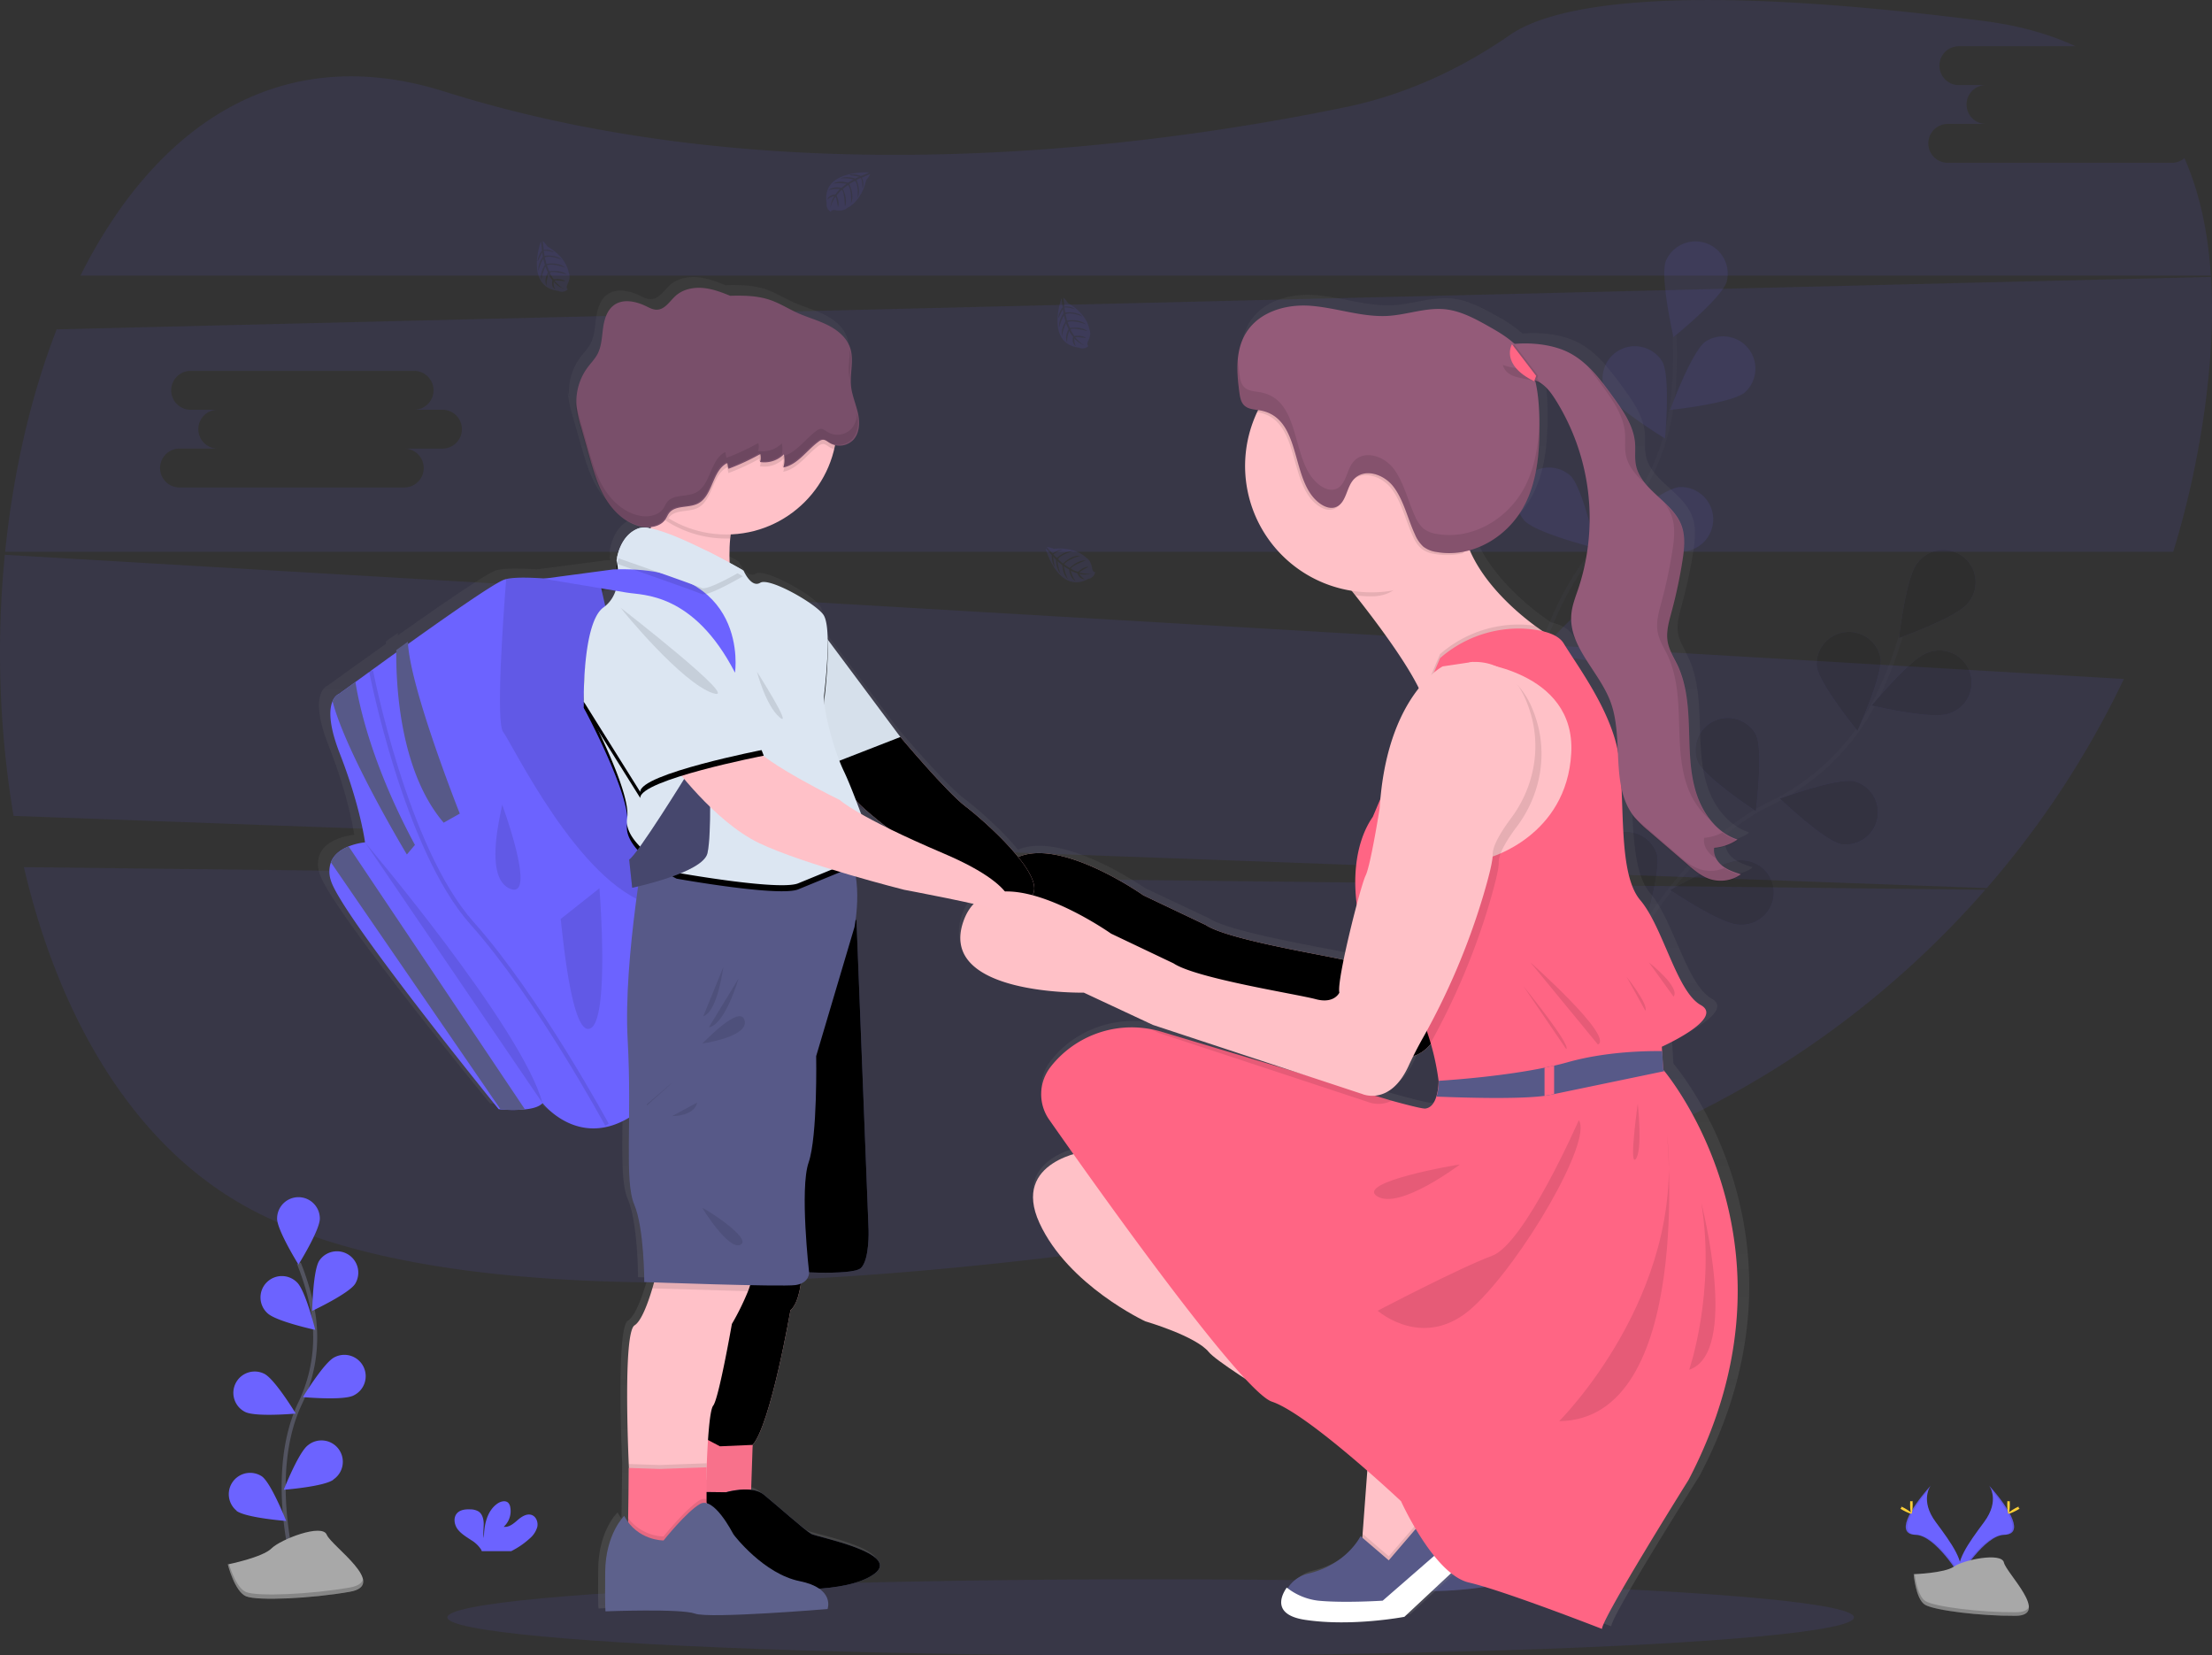 <svg xmlns="http://www.w3.org/2000/svg" xmlns:xlink="http://www.w3.org/1999/xlink" width="1097.1" height="820.85"><rect width="100%" height="100%" fill="#333333" stroke="none"/><style>.B{opacity:.1}.C{fill:#6c63ff}.D{fill:#ffc1c7}.E{fill:#575988}.F{opacity:.25}.G{fill:#ffc1c8}.H{opacity:.03}.I{stroke-miterlimit:10}.J{stroke-width:2}.K{fill:#dce6f2}.L{stroke:#535461}.M{fill:#ff6584}</style><defs><linearGradient id="A" x1="564.84" x2="564.84" y1="845.93" y2="176.85" gradientUnits="userSpaceOnUse"><stop offset="0" stop-color="gray" stop-opacity=".25"/><stop offset=".54" stop-color="gray" stop-opacity=".12"/><stop offset="1" stop-color="gray" stop-opacity=".1"/></linearGradient><path id="B" d="M785.8 743.95l-45.25 42.25s-26 5-49.25 1.5c-14.86-2.24-12-10.4-8.1-16l.07-.1a16.44 16.44 0 0 1 9.64-6.34c19.24-4.64 25.88-18.57 25.88-18.57l14 12 24.25-28.26 17.93 8.42z"/><path id="C" d="M975.76 299.35c-5.5 6.9-33.9 17-33.9 17s3.42-29.95 8.9-36.85a16 16 0 0 1 28.107 3.615 16 16 0 0 1-3.107 16.265z"/><path id="D" d="M966 354c-8.36 2.8-37.68-4.18-37.68-4.18s19.15-23.28 27.5-26.1a16 16 0 0 1 21.678 18.313A16 16 0 0 1 966.01 354z"/><path id="E" d="M913.15 418.6c-8.63-1.8-30.42-22.63-30.42-22.63s28.3-10.43 36.92-8.64c8.152 2.23 13.164 10.415 11.444 18.69s-9.58 13.784-17.944 12.58z"/><path id="F" d="M862.15 458.48c-8.8-.3-33.8-17.16-33.8-17.16s26.12-15.06 34.93-14.75a16 16 0 0 1 13.876 24.771 16 16 0 0 1-14.996 7.139z"/><path id="G" d="M901.03 330.3c1.12 8.75 20.22 32.07 20.22 32.07s12.58-27.4 11.45-36.14c-1.623-8.27-9.382-13.863-17.74-12.79s-14.45 8.448-13.93 16.86z"/><path id="H" d="M841.97 377.68c3.7 8 28.9 24.55 28.9 24.55s3.8-29.9.1-37.9c-4.025-7.4-13.1-10.413-20.75-6.888s-11.26 12.38-8.25 20.248z"/><path id="I" d="M790.9 431.62c2.3 8.52 24.33 29.08 24.33 29.08s8.8-28.83 6.52-37.35c-2.688-8.015-11.147-12.556-19.313-10.367s-13.22 10.353-11.537 18.637z"/><path id="J" d="M397.55 633.2s-.75 12.5-5.5 16.5c0 0-9.75 56.5-18.75 66.75l-1.5 5.75-37.5-4.25 7.5-50 7-46z"/><path id="K" d="M360.07 739.93s12.7-3.74 18.7 1.14 20.66 17.9 23.6 19.52 45.18 9.6 31.23 19.84-49.77 7.32-49.77 7.32l-24.08-7.16-15.45-7.8c-.45-.5 4.06-33 4.06-33z"/><path id="L" d="M731.55 311.43s-27.75 14.25-31.25 70.25c0 0-4.5 28.5-7 33.5s-14.5 52.25-13 58c0 0-2.5 5.75-11.75 3.25s-59.25-10.25-70.5-17.75l-31-14.75s-60.5-42.75-73.25-6 59.75 35.27 59.75 35.27l34.25 16 103.75 34.23s13.75 6.25 23-13.75a234.68 234.68 0 0 1 21-36c0 0 21-59 20.75-69s22.5-33.75 22.5-33.75 4.5-63-32.5-61.75z"/><path id="M" d="M438.05 360.07c1.5 1.75 8.5 5.36 8.5 5.36s23 27.37 32.25 34.37 39.5 33.75 33.38 43.88-13 7.87-13 7.87l-54.13-37.5s-19-13.62-22.87-20.12-8.63-20.1-8.63-20.1z"/><path id="N" d="M417.8 446.2l7 10.25 6 153.5s.5 14.5-3.75 18.75-39 1.5-39 1.5l1.75-159.5c.5-3 28-24.5 28-24.5z"/><path id="O" d="M433.8 425.43l-37.75 15.5c-9 4-60.5-5.25-60.5-5.25s-26.75-13.5-24.5-27-21.5-57.73-21.5-57.73-.75-39.25 9.75-46.75 6.5-23.25 6.5-23.25.05-.52.2-1.37c.65-3.34 3-11.84 10.8-14.63a10.34 10.34 0 0 1 4.83-.13c7.47 1.13 19.74 6.7 29.9 11.82 8.4 4.25 15.35 8.2 16.94 9.12l.34.2s3.75 8.75 8.25 6 27 10 31.25 15.75 1.25 32.75.5 39.5 4.25 26.75 9.75 38.23 15.25 40 15.25 40z"/><path id="P" d="M290.42 343.8c4.68-30.76 43.13-41.87 63.54-18.36 5.9 6.82 11.13 14.3 14.1 21.76l10.75 27.5s-61.75 12-61.25 21l-28-44.75s.2-2.8.87-7.15z"/><path id="Q" d="M368.46 285.76c-5.38 3.1-17.88 10-20.4 8.82-2.7-1.25-32.16-11.56-42-15 .65-3.34 3-11.84 10.8-14.63a10.34 10.34 0 0 1 4.83-.13l29.88 11.82c8.37 4.25 15.32 8.2 16.9 9.12z"/></defs><ellipse cx="570.71" cy="801.97" class="B C" rx="348.83" ry="18.88"/><path d="M768.3 727.95l-3 4.4-18.55 27.6L731 764.7l-11.75-11.5 3.5-47s-72.7-42.77-79.2-50.77-31.5-15.25-31.5-15.25-38.25-17.75-52.5-48.75 23.75-35.75 23.75-35.75L726.05 692.2z" class="D"/><use class="E" xlink:href="#B"/><path fill="#fff" d="M729.8 778.7l45.18-39.33"/><path d="M774.98 738.87l-10.65-5 1-1.52 3-4.4-42.28-35.75L583.3 555.7s-38 4.73-23.75 35.73 52.5 48.75 52.5 48.75 25 7.25 31.5 15.25 79.25 50.75 79.25 50.75l-3.07 41.3-.93-.8s-6.64 13.93-25.88 18.57a16.44 16.44 0 0 0-9.64 6.34l-.07.1c-4 5.6-6.77 13.75 8.1 16 23.25 3.5 49.25-1.5 49.25-1.5l45.25-42.25z" class="B"/><path d="M11.85 429.98c17.36 74.2 54.1 138.34 112.18 169.45 120.7 64.62 392.92 31.3 596.07-7A465.16 465.16 0 0 0 984.64 441.2zM1077.2 80.72H965.73a9.64 9.64 0 0 1 0-19.27H985a9.63 9.63 0 0 1 0-19.26h-13.76a9.64 9.64 0 0 1 0-19.27h58.18c-12.9-6-28-10.27-45.4-12.5-158.64-20.37-215.28-6.9-235.26 7-24.65 17.1-52.15 29.68-81.54 35.74-97.88 20.2-280.93 44.48-446.84-7.78-82.46-26-143.74 17.92-180.48 91.28h1056.64c-1.38-21.32-5.5-41-13.1-58.24a9.61 9.61 0 0 1-6.26 2.31zM2.4 275.1a491.17 491.17 0 0 0 4.32 129.46l978.68 35.8a459.56 459.56 0 0 0 68-103.7zm387.08 92.33H370.2a9.64 9.64 0 1 1 0 19.27H258.73a9.64 9.64 0 0 1 0-19.27H278a9.63 9.63 0 1 1 0-19.26h-13.76a9.64 9.64 0 0 1 0-19.27H375.7a9.64 9.64 0 0 1 0 19.27h13.76a9.63 9.63 0 0 1 0 19.26zM1096.6 137.3l-1068.48 26c-13 33.4-21.57 71.14-25.57 110.33h1075.33a457.06 457.06 0 0 0 15.53-70.33c3.2-23 4.48-45.27 3.2-66zm-877.13 85.14H200.2a9.64 9.64 0 1 1 0 19.27H88.73a9.64 9.64 0 0 1 0-19.27H108a9.63 9.63 0 0 1 0-19.26H94.24a9.64 9.64 0 0 1 0-19.27H205.7a9.64 9.64 0 0 1 0 19.27h13.76a9.63 9.63 0 0 1 0 19.26z" class="B C"/><g class="B"><path fill="none" d="M797.3 493.62s28.2-69.5 80.86-95.28a113.59 113.59 0 0 0 51.57-50.08 191.17 191.17 0 0 0 12.93-32.47" class="I J L"/><g class="C"><use xlink:href="#C"/><use xlink:href="#D"/><use xlink:href="#E"/><use xlink:href="#F"/><use xlink:href="#G"/><use xlink:href="#H"/><use xlink:href="#I"/></g><use class="F" xlink:href="#C"/><use class="F" xlink:href="#D"/><use class="F" xlink:href="#E"/><use class="F" xlink:href="#F"/><use class="F" xlink:href="#G"/><use class="F" xlink:href="#H"/><use class="F" xlink:href="#I"/><path fill="none" d="M752.4 382.43s3.56-74.92 44.7-116.7a113.64 113.64 0 0 0 32.05-64.34 191.29 191.29 0 0 0 1.4-34.95" class="I J L"/><path d="M856.34 139.93c-2.9 8.34-26.35 27.26-26.35 27.26s-6.7-29.4-3.82-37.72a16 16 0 0 1 19.984-8.9c7.966 2.763 12.422 11.232 10.186 19.36zm8.93 54.8c-7 5.42-36.94 8.56-36.94 8.56s10.35-28.32 17.3-33.74c6.973-4.75 16.436-3.27 21.625 3.383s4.32 16.2-1.985 21.797zm-28.44 78.47c-8.74 1.17-36.2-11.26-36.2-11.26s23.23-19.22 32-20.4c8.414-.576 15.83 5.48 16.95 13.838s-4.44 16.153-12.7 17.812zm-34.9 54.54c-8.4 2.64-37.58-5-37.58-5s19.64-22.86 28.06-25.5a16 16 0 1 1 9.52 30.47zM796.1 193.9c4 7.88 29.72 23.55 29.72 23.55s2.77-30-1.2-37.9c-4.27-7.267-13.448-9.974-20.98-6.188a16 16 0 0 0-7.55 20.528zm-40 64.3c6.14 6.33 35.4 13.58 35.4 13.58s-6.33-29.48-12.47-35.8a16 16 0 0 0-21.902.35c-6.064 5.88-6.514 15.46-1.028 21.88zm-30.3 67.83c5 7.28 32.6 19.37 32.6 19.37s-1.27-30.12-6.24-37.4c-5.215-6.58-14.63-8-21.563-3.276S721.57 318.748 725.8 326z" class="C"/></g><path d="M431 85.5s-23.83-1.43-21 15.27a4.07 4.07 0 0 0 2.12 4.29s0-1.24 2.44-.82a10.65 10.65 0 0 0 2.59.13 5.41 5.41 0 0 0 3.17-1.31s6.7-2.77 9.3-13.72c0 0 1.93-2.4 1.85-3l-4 1.72s1.37 2.9.3 5.3c0 0-.13-5.2-.9-5.1-.16 0-2.1 1-2.1 1s2.37 5.06.58 8.73c0 0 .68-6.23-1.32-8.36l-2.83 1.65s2.76 5.22.9 9.48c0 0 .48-6.53-1.48-9.08l-2.57 2s2.6 5.15 1 8.68c0 0-.2-7.6-1.57-8.18a15.66 15.66 0 0 0-2.58 2.79s1.77 3.74.67 5.7c0 0-.67-5.07-1.23-5.1 0 0-2.24 3.36-2.47 5.66a12.22 12.22 0 0 1 1.93-6 6.77 6.77 0 0 0-3.43 1.77s.35-2.37 4-2.58c0 0 1.85-2.55 2.34-2.7 0 0-3.6-.3-5.8.67 0 0 1.92-2.24 6.45-1.23l2.54-2.06s-4.75-.65-6.77.06c0 0 2.32-2 7.45-.53l2.76-1.65a24.75 24.75 0 0 0-6.47-.56s2.55-1.37 7.28.1l2-.88s-3-.58-3.84-.68-.9-.33-.9-.33a10.28 10.28 0 0 1 5.57.62s4.1-1.53 4.03-1.8zm-62.57 81.27s-8.14 22.45 8.67 24.5a4.08 4.08 0 0 0 4.72-.82s-1.18-.4-.1-2.57a10.7 10.7 0 0 0 .82-2.45 5.41 5.41 0 0 0-.35-3.41s-.75-7.2-10.5-12.8c0 0-1.75-2.53-2.36-2.63l.5 4.34s3.17-.5 5.18 1.23c0 0-5-1.35-5.14-.58 0 .16.37 2.3.37 2.3s5.52-.83 8.54 1.92c0 0-5.78-2.4-8.4-1.1l.78 3.2s5.8-1.17 9.34 1.84c0 0-6.13-2.32-9.13-1.16l1.2 3s5.67-1 8.6 1.5c0 0-7.35-2-8.3-.8a15.43 15.43 0 0 0 1.95 3.27s4.08-.64 5.66 1c0 0-5.05-.8-5.23-.26 0 0 2.58 3.1 4.72 4a12.17 12.17 0 0 1-5.18-3.54 6.74 6.74 0 0 0 .73 3.74s-2.17-1-1.34-4.54c0 0-1.92-2.5-1.93-3 0 0-1.3 3.38-1 5.75 0 0-1.6-2.48.66-6.54l-1.26-3s-2 4.37-1.86 6.5c0 0-1.24-2.78 1.6-7.3l-.8-3.1a25.18 25.18 0 0 0-2.37 6s-.6-2.84 2.18-6.94l-.3-2.15s-1.4 2.68-1.74 3.5-.58.78-.58.78a10.35 10.35 0 0 1 2.18-5.17s-.3-4.43-.57-4.44zm158.04-18.9s-8.15 22.44 8.67 24.5a4.07 4.07 0 0 0 4.71-.81s-1.17-.4-.1-2.58a10.77 10.77 0 0 0 .86-2.45 5.31 5.31 0 0 0-.36-3.4s-.75-7.2-10.5-12.82c0 0-1.74-2.53-2.35-2.63l.5 4.35s3.18-.5 5.18 1.22c0 0-5-1.35-5.13-.57 0 .15.37 2.3.37 2.3s5.52-.84 8.53 1.92c0 0-5.77-2.42-8.4-1.1l.78 3.18s5.8-1.17 9.35 1.84c0 0-6.13-2.32-9.13-1.15l1.2 3s5.67-1 8.6 1.5c0 0-7.35-2-8.3-.82a15.74 15.74 0 0 0 1.94 3.27s4.1-.64 5.67 1c0 0-5.06-.8-5.23-.27 0 0 2.58 3.1 4.72 4a12.24 12.24 0 0 1-5.19-3.55 6.72 6.72 0 0 0 .73 3.79s-2.18-1-1.35-4.55c0 0-1.9-2.5-1.92-3 0 0-1.32 3.37-1 5.75 0 0-1.6-2.5.67-6.54l-1.27-3s-2 4.37-1.85 6.5c0 0-1.24-2.8 1.6-7.3l-.8-3.1a24.93 24.93 0 0 0-2.37 6s-.6-2.83 2.17-6.94l-.3-2.14s-1.4 2.68-1.73 3.48-.58.8-.58.8a10.24 10.24 0 0 1 2.18-5.17s-.33-4.46-.6-4.46zm-258.23-28.12s-8.15 22.45 8.67 24.5a4.05 4.05 0 0 0 4.71-.81s-1.17-.4-.1-2.57a11.27 11.27 0 0 0 .86-2.45 5.41 5.41 0 0 0-.36-3.41s-.75-7.2-10.5-12.82c0 0-1.74-2.52-2.35-2.62l.5 4.34s3.17-.5 5.18 1.23c0 0-5-1.36-5.13-.58 0 .16.37 2.3.37 2.3s5.52-.83 8.53 1.92c0 0-5.78-2.42-8.4-1.1l.78 3.2s5.8-1.17 9.34 1.84c0 0-6.12-2.32-9.12-1.16l1.2 3s5.67-1 8.6 1.5c0 0-7.36-2-8.3-.82a15.76 15.76 0 0 0 1.94 3.28s4.1-.65 5.66 1c0 0-5.05-.8-5.23-.26 0 0 2.6 3.1 4.73 4a12.14 12.14 0 0 1-5.19-3.55 6.72 6.72 0 0 0 .73 3.79s-2.18-1-1.35-4.54c0 0-1.92-2.5-1.92-3 0 0-1.32 3.38-1 5.75 0 0-1.6-2.48.66-6.54l-1.26-3s-2 4.38-1.86 6.5c0 0-1.24-2.78 1.6-7.3l-.8-3.12a24.93 24.93 0 0 0-2.37 6s-.6-2.83 2.17-6.94l-.3-2.14s-1.4 2.68-1.73 3.5-.58.78-.58.78a10.28 10.28 0 0 1 2.17-5.17s-.28-4.48-.6-4.5zM518.6 272.02s6.3 23 21.2 15a4.07 4.07 0 0 0 3.38-3.38s-1.18.35-1.56-2.06a10.79 10.79 0 0 0-.71-2.49 5.43 5.43 0 0 0-2.25-2.58s-4.77-5.45-16-4.4c0 0-2.88-1.06-3.44-.8l2.92 3.26s2.3-2.23 4.93-2c0 0-4.9 1.8-4.52 2.48.07.14 1.62 1.66 1.62 1.66s4-3.86 8.08-3.35c0 0-6.1 1.36-7.5 3.93l2.48 2.16s4.06-4.3 8.7-3.9c0 0-6.34 1.64-8.12 4.32l2.72 1.8s4-4.1 7.9-3.75c0 0-7.13 2.64-7.24 4.1a15.77 15.77 0 0 0 3.48 1.56s3-2.88 5.18-2.47c0 0-4.58 2.26-4.42 2.8 0 0 3.9 1 6.15.52a12.15 12.15 0 0 1-6.28.09 6.74 6.74 0 0 0 2.77 2.68s-2.36.43-3.72-2.94c0 0-3-.93-3.3-1.35 0 0 .87 3.5 2.5 5.27 0 0-2.74-1.1-3.23-5.72l-2.75-1.7s.9 4.7 2.23 6.4c0 0-2.62-1.56-2.9-6.88l-2.45-2.08a25.25 25.25 0 0 0 1.55 6.3s-2.12-2-2.22-6.93L522.3 276s.4 3 .6 3.85 0 1 0 1a10.29 10.29 0 0 1-1.21-5.48s-2.84-3.5-3.07-3.33z" class="B C"/><path fill="url(#A)" d="M866.94 441.33a54.73 54.73 0 0 0 7.19 6.92l19.48 16.6c3.47 2.95 7 6 11.4 7.4a17.84 17.84 0 0 0 15.56-2.39l-.33-.1.33-.22c-3.3-1.06-6.66-2.16-9.37-4.3a10.53 10.53 0 0 1-4.12-7v-.4a7.32 7.32 0 0 1 .11-1.13 24.79 24.79 0 0 0 11.73-4.13l-.34-.12.34-.2c-10.38-3.33-17.57-13.07-20.83-23.38s-3.27-21.3-3.62-32.08-1.15-21.88-5.8-31.64c-1.75-3.66-4-7.14-4.85-11.1a17.26 17.26 0 0 1-.33-3.57c.07-3.85 1.2-7.72 2.22-11.48a239.26 239.26 0 0 0 5.48-25.51 59.86 59.86 0 0 0 .89-9.25 23.77 23.77 0 0 0-1.43-8.89c-4.58-11.9-20.5-17.5-22.93-30a26.26 26.26 0 0 1-.36-5.09v-2.8c0-.93 0-2-.08-2.92-.7-8.8-6.13-16.42-11.38-23.55-6.32-8.58-13-17.5-22.7-22.07-7.54-3.57-17.62-4.75-26.6-3.95a69.23 69.23 0 0 0-13.18-8.95c-6.87-3.82-14-7.58-21.6-8.42-9.65-1.06-19.2 2.64-28.87 3.26-13.16.85-26.08-4-39.24-5s-28.3 3.43-34.2 16.68a31.81 31.81 0 0 0-2.48 10.13 44.73 44.73 0 0 0-.13 2v.07a62.93 62.93 0 0 0 .23 8.11v.3c0 .54.1 1.08.16 1.62 0 .16 0 .3.05.47 0 .5.1 1 .17 1.5l.06.47.25 1.9a20.13 20.13 0 0 0 .83 3.82 7.18 7.18 0 0 0 1.06 2c1.43 1.82 3.58 2.36 5.8 2.7l1.75.25-.54 1.1a62.17 62.17 0 0 0-6 26.77c0 31.46 23.3 57.54 53.72 62.28l1.83 2.28c11.22 14.06 25.3 32.83 32 46.34-7.74 9.6-16.8 26.65-19.38 55.23l-3.83 8.94c-8.03 11.55-10.1 28.2-8.03 43.7-2.26 8.38-4.84 18.9-6.63 27.62-13.3-2.95-58.74-10.25-69.48-17.34l-31.5-14.84s-41-28.64-63.06-19.08c-8.43-10.36-21.15-21.2-26.63-25.3-9.4-7.05-32.78-34.6-32.78-34.6l-36.63-48.62c-.1-5.63-.7-10.44-2.24-12.5-4.32-5.78-27.2-18.6-31.76-15.84s-8.4-6-8.4-6l-.35-.2c-.86-.5-3.3-1.88-6.7-3.7a88.88 88.88 0 0 1 .3-12.17c.07-.68.16-1.36.26-2 24.95-.9 46.26-18.28 52.16-42.54.16-.63.27-1.28.4-1.92a9.83 9.83 0 0 0 9.23-2.68c3.2-3.44 3.34-8.73 2.32-13.3s-3-8.93-3.5-13.6c-.63-6.35 1.6-13-.45-19-1.73-5.12-6.3-8.84-11.15-11.27s-10.18-3.85-15.15-6.06c-4.74-2.1-9.15-4.92-14.07-6.58-6.38-2.15-13.24-2.23-20-2.07-4.24-1.7-8.56-3.34-13.1-3.85-5-.57-10.5.4-14.3 3.73-3 2.66-5.44 6.93-9.5 7.07-2 .07-3.8-.92-5.58-1.77-5.05-2.42-11.44-3.8-16-.58-3.66 2.56-5 7.27-5.63 11.66s-.74 9-2.86 12.93c-1.3 2.42-3.3 4.4-4.95 6.6a28.32 28.32 0 0 0-5.53 19.46v.2c-.24-1-.47-1.93-.64-2.9 0 .74 0 1.47.1 2.2a56.91 56.91 0 0 0 2.23 10.11l4.14 14.5c2.1 7.36 4.25 14.83 8.25 21.38a35.21 35.21 0 0 0 5.61 7.05A25.91 25.91 0 0 0 366 296a16.11 16.11 0 0 0 5.14.31c0 .2-.05.4-.1.62-.37-.07-.75-.15-1.1-.2a10.68 10.68 0 0 0-4.91.13c-7.9 2.8-10.3 11.36-11 14.72-.16.86-.2 1.38-.2 1.38s.13.5.28 1.35l-.07.3c-.16.85-.2 1.38-.2 1.38a18.57 18.57 0 0 0 .28 1.37l-2.06.05-34.45 4.5c-7.87-.54-15.36-.67-19.37.3a8 8 0 0 0-1 .29c-5 1.73-27.9 17.54-48.47 32.1 0-.4 0-.8-.06-1.17l-5.85 4.16v1.2c-1.46 1-2.9 2.06-4.3 3.07L222.3 373.5l-8.4 6.07s-1.9.62-3.16 3.55c-1.62 3.75-2.18 11.3 3.67 26.13 10.42 26.4 12.7 44.27 12.7 44.27a31.82 31.82 0 0 0-8.25 2c-3.6 1.44-7.38 3.88-8.95 8a13.77 13.77 0 0 0-.07 8.9c4.82 17.1 84.6 114.2 84.6 114.2l1 .1a70.1 70.1 0 0 0 12.3 0c3.73-.4 7.22-1.28 8.82-3.16 0 0 17.7 22.7 43.67 7.24-.18 20.6-.7 35.7 2.57 43.32 5.1 11.82 5.1 38.73 5.1 38.73l4.84.17c-.26 1-.55 2-.86 3-2.23 7.37-5.52 16.28-9 18.4-5.86 3.6-3.08 65.48-2.84 70.82v.32l-.34 25v2a24.22 24.22 0 0 1-1.95-3.08c0 0-9.42 9-9.6 28s.17 19.64.17 19.64 38-1.47 45.13 1.15 66.76-2.28 66.76-2.28 2.2-5.74-4.15-10.15c10.14-.73 21.2-2.67 27.68-7.37C498 808.2 455 800.17 452 798.54s-17.86-14.74-24-19.65a12.48 12.48 0 0 0-6.34-2.36l.77-22.4c9.15-10.3 19.06-67.16 19.06-67.16 3.24-2.7 4.65-9.27 5.23-13.28a6.09 6.09 0 0 0 4.17-5.59c10.47.35 23.64.27 26.17-2.24 4.32-4.28 3.8-18.87 3.8-18.87l-6.1-154.44-.4-.6a77 77 0 0 0 .06-21.32c13.7 3.9 24.36 6.57 24.36 6.57s20.62 3.8 35.1 7a23.65 23.65 0 0 0-5.24 8.8c-13 37 60.73 35.47 60.73 35.47l34.8 16.1 81.94 26.78-76.88-23.18a53.77 53.77 0 0 0-6.14-1.49c-18.78-3.4-38.3 3.44-50.25 18.53a11.12 11.12 0 0 1-.42.54 22 22 0 0 0-.52 26.11l12.23 17.17c-10.4 3.14-27.58 11.9-17.13 34.4 14.48 31.2 53.35 49 53.35 49s25.4 7.3 32 15.35c1.85 2.26 9 7.27 18.35 13.3 6 6.35 10.7 10.5 13.5 11.42 11.14 3.67 32.83 21.28 48.1 34.5l-2.3 31.56-.15 1.9-.94-.8s-6.75 14-26.3 18.7a16.75 16.75 0 0 0-9.79 6.38l-.07.1-.58.84-.44-.33c-4 5.63-5.86 13.83 9.24 16.1 23.63 3.52 50-1.5 50-1.5l23.56-21.78a23.14 23.14 0 0 0 9 4.67c17.6 4 67.07 23.14 67.07 23.14 0-5.37 43.7-74.45 43.7-74.45 59-111.68-5.16-195.14-12.25-203.83l-.63-.76-.55-9.28-.12-2.13s31.84-14.08 19.64-20.78-19-38.9-30.5-52.32c-9-10.46-8.48-34.74-9.43-55.43a33.31 33.31 0 0 0 6.47 14c.07.1.15.16.22.25l-.85-.74c.2.32.4.6.63.87zm-392.33-8.58c4.1 4.4 11.26 10.05 16 13.63-5.68-2.77-10.1-5.1-13.5-7l-2.5-6.63zM353.32 328.1a16.53 16.53 0 0 1-5.15 7.51l-2-8.63 7.15 1.12zM753 565.2a154.82 154.82 0 0 1 2.44-5 18.75 18.75 0 0 0 8.89-6.18 126.93 126.93 0 0 1 3.86 18.46v.45a28.16 28.16 0 0 1-1.13 7.43c-.92 2.92-2.6 5.67-5.65 6-1.27.13-7.52-1.38-16.87-3.93l-8.87-2.47c5-.33 11.93-3.14 17.33-14.76zm78.25-211c-1.87-3-5.77-4.92-10.54-6.05-.87-.58-2.22-1.5-3.94-2.75-8.4-6.15-25.17-20-32.86-37.7a42.35 42.35 0 0 0 6.26-2.29 45.27 45.27 0 0 0 8.84-5.35 48.3 48.3 0 0 0 2.68-2.25 46.68 46.68 0 0 0 6-6.55c.7-1 1.4-1.95 2-3a46.09 46.09 0 0 0 2.66-4.78 59.58 59.58 0 0 0 4.19-12c.4-1.66.73-3.35 1-5.05s.53-3.4.72-5.13a144.82 144.82 0 0 0 .71-18.27v-1.2a89.38 89.38 0 0 0-2-18.39c.45.17.9.34 1.33.54a13.46 13.46 0 0 1 2.06 1.25c-.16-.23-.34-.46-.5-.7 2.9 1.88 5.06 4.8 7 7.73a110.37 110.37 0 0 1 11.84 94.39c-1.46 4.3-3.2 8.56-3.6 13.07-1.4 16.1 14 28.4 19.73 43.54 2.87 7.6 3.32 16 3.7 24.32-4.32-21.07-20.1-41.8-27.24-53.36z" transform="translate(-51.45 -39.57)"/><use class="G" xlink:href="#J"/><use class="H" xlink:href="#J"/><path fill="#ff748f" d="M357.14 717.15l16.16-.7-.86 25.44-12.37 8.3-22.28-4.88 8.13-34 11.22 5.86z"/><path d="M357.14 717.15l16.16-.7-.86 25.44-12.37 8.3-22.28-4.88 8.13-34 11.22 5.86z" class="H"/><use fill="#5d618c" xlink:href="#K"/><use class="H" xlink:href="#K"/><path d="M323.3 401.95l-.75 46.48-1.7 99.15-1 .87c-29.75 25.75-50.75-1.5-50.75-1.5-1.58 1.87-5 2.76-8.68 3.14a67.84 67.84 0 0 1-12.1 0l-1-.1s-78.52-96.57-83.27-113.57a13.86 13.86 0 0 1 .07-8.84c1.55-4.06 5.26-6.48 8.8-7.9a31.08 31.08 0 0 1 8.12-2c0 0-2.25-17.75-12.5-44-5.76-14.75-5.2-22.24-3.6-26 1.24-2.9 3.1-3.53 3.1-3.53l8.25-6 16-11.6 5.75-4.12c21.2-15.22 46.77-33.14 52-35a7.64 7.64 0 0 1 1-.29c10.73-2.6 46.74 2.8 46.74 2.8z" class="C"/><path d="M323.3 401.95l-.75 46.48c-35.57-10.5-68.64-80-73-85.48-3.73-4.76.1-57.77 1.5-75.8 10.73-2.6 46.74 2.8 46.74 2.8z" class="B"/><use class="D" xlink:href="#L"/><use class="H" xlink:href="#L"/><use class="G" xlink:href="#M"/><use class="H" xlink:href="#M"/><path d="M407.68 313.32l38.87 52.12-35 13.63-14.5-43.63 10.63-22.12z" class="K"/><path d="M407.68 313.32l38.87 52.12-35 13.63-14.5-43.63 10.63-22.12z" class="H"/><use class="E" xlink:href="#N"/><use class="B" xlink:href="#N"/><path d="M371 640.24a126.86 126.86 0 0 1-8 16.24c0 0-6.5 37.1-9.27 40.5-2 2.5-2.92 21.16-3.25 30.9l-.17 5.87-38.22 18.22-.17-24.4c-.24-5.3-3-66.8 2.8-70.4 3.4-2.1 6.64-11 8.83-18.3 1.67-5.63 2.72-10.34 2.72-10.34s42.46-2.76 46 1.8c1.3 1.62.4 5.56-1.26 9.9z" class="G"/><path d="M371 640.24l-47.52-1.4c1.67-5.63 2.72-10.34 2.72-10.34s42.46-2.76 46 1.8c1.36 1.67.46 5.6-1.2 9.95z" class="B"/><path d="M320.8 412.7s-11.75 62.5-9.5 102.75-1.75 69.98 3.25 81.75 5 38.5 5 38.5 68 2.5 75 1.5 6.75-6.25 6.75-6.25-4.75-41.52-.25-54.52 3.75-52.75 3.75-52.75l19-64s5.75-28.75-6.25-40.5-96.75-6.48-96.75-6.48z" class="E"/><path d="M724.3 742.95l-3 4.4-18.55 27.6L687 779.7l-11.75-11.5 3.5-47s-72.7-42.77-79.2-50.77-31.5-15.25-31.5-15.25-38.25-17.75-52.5-48.75 23.75-35.75 23.75-35.75L682.05 707.2z" class="D"/><path d="M721.35 747.34l-18.55 27.6-15.75 4.75-11.75-11.5.57-7.6 12.93 11.1 24.25-28.25 8.3 3.9z" class="B"/><use x="-44" y="15" class="E" xlink:href="#B"/><path fill="#fff" d="M741.8 759.43l-45.25 42.27s-26 5-49.25 1.5c-14.86-2.24-13-10.4-9.1-16a31 31 0 0 0 15.59 6.49c12.75 1.25 32 0 32 0l45.18-39.33z"/><path d="M368.22 253.03c-3.68 1.84-5.37 7.52-6.05 14-1.15 11.06.7 24.38.7 24.38s-50-13.67-44.66-16.34c3.07-1.53 4.7-12.67 5.53-21.84.62-6.78.8-12.5.8-12.5s53.67 7.3 43.67 12.3z" class="G"/><path d="M766.22 313.7s-60.67 57.33-58.67 40.67c.28-2.32-.52-5.53-2.1-9.32-5.6-13.52-21.12-34.5-33.25-49.86-8.9-11.26-16-19.5-16-19.5s75.35-63.33 69.35-27.33a43.19 43.19 0 0 0 3.29 24.18c7.5 17.68 24.15 31.6 32.46 37.73 3 2.2 4.92 3.42 4.92 3.42z" class="D"/><path d="M717.22 259.36l-6.33 7.34c-11.4 11.87-12.92 29-30.67 29a62.34 62.34 0 0 1-8-.51c-8.9-11.26-16-19.5-16-19.5s75.33-63.33 69.33-27.33c-1.42 8.54-11.5 3.5-8.33 11z" class="B"/><path d="M742.88 231.03c.004 25.35-15.264 48.205-38.683 57.908s-50.377 4.342-68.302-13.583-23.286-44.883-13.583-68.302 32.558-38.687 57.908-38.683a62.42 62.42 0 0 1 62.66 62.66z" class="D"/><path d="M766.22 313.7s-60.67 57.33-58.67 40.67c.28-2.32-.52-5.53-2.1-9.32l8.77-20.68a59.33 59.33 0 0 1 38.81-14.7 56.46 56.46 0 0 1 7.77.53l.5.08 4.92 3.42z" class="B"/><path d="M837.55 733.7s-43 68.66-43 74c0 0-48.67-19-66-23s-33.67-40.33-33.67-40.33-46-43.34-64-49.34c-15.27-5.1-88.65-108.6-110.5-139.83a22 22 0 0 1 .52-25.95l.4-.53a51.09 51.09 0 0 1 49.44-18.42 51.62 51.62 0 0 1 6 1.48l113.5 34c9.2 2.53 15.35 4 16.6 3.9 3-.3 4.65-3 5.56-5.95a28.28 28.28 0 0 0 1.11-7.38v-.45a126.85 126.85 0 0 0-3.96-18.8c-3.2-11-8.77-23.9-18-30.08-7.66-5.1-13.75-16.38-16.94-29.48-4.3-17.7-3.3-38.74 6.27-52.52l33.34-78.66a59.33 59.33 0 0 1 38.81-14.7 56.46 56.46 0 0 1 7.77.53c6.63.92 12.36 2.9 14.75 6.83 7.33 12 24 34 27.33 56s-.66 58 10.67 71.34 18 45.33 30 52-19.33 20.66-19.33 20.66l.12 2.1.54 9.23a23.24 23.24 0 0 0 .62.75c6.98 8.64 70.05 91.6 12.05 202.58z" class="M"/><path d="M825.55 531.12l-56.95 11.83-2.5.42c-12.88 1.77-40.82.9-53.6.38a28.28 28.28 0 0 0 1.11-7.38v-.45c9.73-.63 32.8-2.47 52.55-6.53l4.75-1c2.24-.52 4.42-1.07 6.5-1.65 17.72-5 36.43-5.66 47-5.56l.54 9.23s.16.2.6.7z" class="E"/><path d="M770.8 528.35v14.14l-2.25.46-2.5.42v-13.94l4.75-1.08z" class="M"/><path d="M783.05 555.43s-26.75 61.25-43 67.25-56.75 27.25-56.75 27.25 23.25 20.5 47.5-2 59.25-82.5 52.25-92.5zm29.25-8.23s2.5 23.25-1 27.5 1-27.5 1-27.5zm14.5 15.23s13.5 141.5-53.5 142.25c0 .02 62.75-62.25 53.5-142.25zm17 34s19.25 74.25-6 82.75c0 .02 13.25-38.48 6-82.75zm-119.75-19c-1.25 0-52 8.75-41 15.75s41-15.75 41-15.75zm35-100.23s41.5 36.75 33.5 40.75m-37-29s24 29.5 21.25 31.25m30-35.77s11 13.75 9.25 16.75m1.75-23.98s15.75 12.23 12.25 17" class="B"/><path d="M730.3 328.2s51.25 4 49 45.25-40.5 51.75-40.5 51.75l-49.75-14.25s22.25-80 41.25-82.75z" class="D"/><path d="M576.78 511.78l113.5 34a14.54 14.54 0 0 1-11.73.65L574.8 512.2l-4.06-1.9a51.62 51.62 0 0 1 6.04 1.48zm175.57-101.96c-4.87 6.5-9.16 13.5-9 17.88.08 3.15-2 11.18-4.78 20.7a345.87 345.87 0 0 1-29 68.72c-3.2-11-8.77-23.9-18-30.08-7.66-5.1-13.75-16.38-16.94-29.48 2.43-9.48 4.74-17.45 5.7-19.35 2.5-5 7-33.5 7-33.5a149.76 149.76 0 0 1 2.83-21.49c3.63-17.33 9.8-29 15.47-36.5 6.84-9.12 13-12.26 13-12.26l14.75-2.25c17-.57 25.2 12.36 29.15 26.53 4.84 17.6.8 36.45-10.17 51.1z" class="B"/><path d="M715.55 330.43s-27.75 14.25-31.25 70.25c0 0-4.5 28.5-7 33.5s-14.5 52.25-13 58c0 0-2.5 5.75-11.75 3.25s-59.25-10.25-70.5-17.75l-31-14.75s-60.5-42.75-73.25-6 59.75 35.27 59.75 35.27l34.25 16 103.75 34.23s13.75 6.25 23-13.75c2.3-5 4.78-9.75 7.2-14.07a347.65 347.65 0 0 0 29.81-70.18c2.83-9.5 4.86-17.54 4.78-20.7-.1-4.38 4.2-11.4 9-17.88 11-14.64 15-33.48 10.1-51.1-3.95-14.17-12.2-27.1-29.15-26.52z" class="D"/><path d="M368.22 253.03c-3.68 1.84-5.37 7.52-6.05 14h-1.95a54.7 54.7 0 0 1-36.47-13.84c.62-6.78.8-12.5.8-12.5s53.67 7.33 43.67 12.33z" class="B"/><path d="M415.22 210.03c0 30.376-24.624 55-55 55s-55-24.624-55-55 24.624-55 55-55c30.348.066 54.934 24.652 55 55z" class="G"/><use class="B" xlink:href="#O"/><use y="-3" class="K" xlink:href="#O"/><path d="M340.72 384.03s-24.67 40-28.67 42.17l1.5 14s35.17-7.34 37.34-17.17 1-39.5 1-39.5z" class="E"/><path d="M340.72 384.03s-24.67 40-28.67 42.17l1.5 14s35.17-7.34 37.34-17.17 1-39.5 1-39.5z" opacity=".2"/><path d="M375.43 333.07s4.37 16.88 11.25 22.63-11.25-22.63-11.25-22.63z" class="B"/><path d="M332.55 377.57c.63 1.13 21.75 29.88 44 40.5s71.88 23.13 71.88 23.13 40.25 7.5 47.12 10.37 15.63-10-27.5-28.37-51.5-26.5-51.5-26.5-37.5-18.27-43.5-27.27-40.5 8.14-40.5 8.14z" class="G"/><path d="M348.3 517.43c.75-.5 18.75-19.75 21-11.5s-21 11.5-21 11.5zm10.5-38c-.25.75-2.75 22-10 24.5" class="B"/><path d="M366.3 485.2s-6.5 22.75-14.75 24.23m-18.25 44s11 .25 12.5-6.75m2.5 52.27c1.5.25 25 15.25 19 18.25s-19-18.25-19-18.25zm2.13 126.62v2.3l-.17 5.87-38.22 18.22-.17-24.4v-1.63l15.3.5z" class="B"/><path fill="#ff748f" d="M357.58 760.58l-31.88 12.2-14.3-8.46.48-36.44 15.3.5 23.26-.8v17.4l7.15 15.6z"/><path d="M357.55 760.6l-31.88 12.2-14.3-8.46.15-11.58a23.17 23.17 0 0 0 17.58 9.1s11.22-14 18.05-18.06a4.17 4.17 0 0 1 3.26-.44v1.63z" class="B"/><path fill="#5d618c" d="M329.12 763.84s-13 .17-19.52-12.2c0 0-9.27 8.95-9.44 27.82s.17 19.52.17 19.52 37.4-1.46 44.4 1.14 65.72-2.28 65.72-2.28 3.9-10.25-13.83-13.83-32.37-22.45-32.86-23.26-9.76-19-16.6-15-18.06 18.1-18.06 18.1z"/><path d="M363.6 149.27l-3.73-.5 2.33-.06zm51.62 60.76a55.12 55.12 0 0 1-1.47 12.67 8.8 8.8 0 0 1-2.37-1c-1.07-.7-2.14-1.64-3.4-1.53a4.05 4.05 0 0 0-2 .92c-5.92 4.33-10.32 11.45-17.52 12.83a11.56 11.56 0 0 0 .28-6.54 13.53 13.53 0 0 1-11.85 3.8 5.71 5.71 0 0 0 .17-3.93 114.77 114.77 0 0 1-15.79 7.33l-.56-2.88c-7.66 3.74-7.06 16.43-14.72 20.17-4.56 2.23-11 .63-14.15 4.65a8.52 8.52 0 0 0-.34.49c-22.618-13.836-32.146-41.84-22.66-66.597s35.287-39.225 61.36-34.404 44.993 27.557 45 54.07z" class="B"/><path fill="#794f6a" d="M363.6 147.26c-4.62-1.9-9.3-3.83-14.28-4.4s-10.33.4-14.08 3.7c-3 2.64-5.35 6.88-9.35 7-1.95.07-3.75-.9-5.5-1.76-5-2.4-11.25-3.76-15.76-.58-3.6 2.55-4.95 7.23-5.54 11.6s-.73 9-2.8 12.85c-1.3 2.4-3.25 4.36-4.87 6.55a28.3 28.3 0 0 0-5.44 19.34 56.14 56.14 0 0 0 2.18 10.05l4.08 14.4c2.07 7.32 4.18 14.74 8.12 21.25s10 12.1 17.4 13.8c4.46 1 9.86.18 12.36-3.65.64-1 1.05-2.07 1.75-3 3.1-4 9.6-2.4 14.15-4.64 7.66-3.74 7.06-16.43 14.72-20.17l.57 2.87a116.35 116.35 0 0 0 15.78-7.32 5.77 5.77 0 0 1-.16 3.93 13.57 13.57 0 0 0 11.84-3.8 11.56 11.56 0 0 1-.28 6.54c7.2-1.4 11.6-8.5 17.52-12.84a4.13 4.13 0 0 1 2-.91c1.27-.1 2.33.84 3.4 1.52a9.58 9.58 0 0 0 11.84-1.51c3.15-3.42 3.3-8.68 2.28-13.22s-3-8.87-3.43-13.5c-.63-6.3 1.57-12.9-.45-18.9-1.7-5.1-6.2-8.78-11-11.2s-10-3.83-14.9-6c-4.66-2.1-9-4.9-13.84-6.54-7-2.4-14.6-2.2-22-2"/><path d="M364.55 333.53s8-53.83-60.5-51.17l-34.5 4.6 40.83 6.8.84.12c7.33 1.34 32.67-.33 53.33 39.67z" class="C"/><path d="M320.8 548.2v-.62c28.1-24.3 0 .62 0 .62z" class="B"/><path d="M260.37 550.1a67.84 67.84 0 0 1-12.1 0l-84.15-122.5c1.55-4.06 5.26-6.48 8.8-7.9zM205.8 418.95l-4 4.75s-30.34-50.4-36.86-76c1.24-2.9 3.1-3.53 3.1-3.53l8.25-6c1.9 12.04 8.34 41.48 29.5 80.78zm22.25-15.52l-8 4.5c-21.84-25.56-23.7-68.5-23.5-85.6l5.76-4.14c.78 22.47 25.74 85.25 25.74 85.25z" class="E"/><path d="M249.05 398.95c-.25 3.25-9.5 36.25 4 41.75s-4-41.75-4-41.75zm29 56.75c.5 1.75 5 58.75 14.75 54.25s4.5-69.5 4.5-69.5zm464.83-224.67a62.42 62.42 0 0 1-17.48 43.4 36.52 36.52 0 0 1-13.9.24 13.84 13.84 0 0 1-6.5-2.61 16.91 16.91 0 0 1-4.21-6.09c-3.65-7.85-5.52-16.92-10.64-23.64s-15.5-9.67-20.45-2.78c-2.7 3.74-3.14 9.5-6.73 12.08-4.3 3.12-10-.55-13.35-5-9.9-13-6.5-38.56-25.4-42.15l-.76-.13c12.472-26.593 41.74-40.957 70.406-34.552s49.037 31.86 49.004 61.232z" class="B"/><g fill="#945b79"><path d="M625.23 203.55c-3.06-.6-6.6-.5-8.66-3.15-1.2-1.56-1.56-3.72-1.85-5.77-1.23-8.86-1.9-18.37 1.63-26.4 5.8-13.17 20.7-17.57 33.64-16.6s25.66 5.8 38.6 5c9.52-.62 18.9-4.3 28.4-3.25 7.5.84 14.5 4.57 21.26 8.38 6.32 3.56 12.78 7.4 17.26 13.57 6.58 9.05 7.82 21.55 8 33.28.22 13.77-.75 28.07-6.53 40.2-8.38 17.6-27.07 28.06-44.5 24.9a13.84 13.84 0 0 1-6.5-2.61 17 17 0 0 1-4.2-6.09c-3.66-7.86-5.53-16.92-10.65-23.65s-15.5-9.66-20.45-2.77c-2.7 3.73-3.14 9.5-6.73 12.08-4.3 3.1-10-.56-13.35-5-9.9-13-6.5-38.55-25.4-42.13z"/><path d="M777.4 174.48c9.53 4.55 16.14 13.4 22.35 21.94 5.17 7.1 10.52 14.67 11.2 23.4.27 3.58-.26 7.22.42 10.74 2.4 12.43 18 18 22.56 29.84 2.12 5.58 1.45 11.8.52 17.7a238.69 238.69 0 0 1-5.39 25.33c-1.35 5-2.88 10.2-1.85 15.28.8 3.94 3 7.4 4.76 11 4.6 9.7 5.38 20.72 5.73 31.45s.34 21.65 3.55 31.9 10.3 19.92 20.5 23.23a24.09 24.09 0 0 1-11.54 4.1c-.6 3.35 1.3 6.76 4 8.88s6 3.22 9.22 4.27a17.4 17.4 0 0 1-15.32 2.36c-4.27-1.4-7.8-4.4-11.2-7.34l-19.17-16.5a54.12 54.12 0 0 1-7.07-6.88c-12.4-15.4-5-38.76-11.92-57.27-5.64-15.05-20.8-27.27-19.4-43.28.38-4.48 2.1-8.72 3.54-13a110.67 110.67 0 0 0-11.65-93.82c-2.2-3.4-4.73-6.82-8.38-8.57-5.55-2.65-13.48-1.5-16.63-6.8-1.67-2.8-2-7.7-2.15-10.83 10.18-2.33 23.82-1.68 33.34 2.87z"/></g><use class="B" xlink:href="#P"/><use y="-3" class="K" xlink:href="#P"/><path d="M307.8 301.32c.75 1.25 30.25 37.25 45.75 42.38s-45.75-42.38-45.75-42.38zM181.05 417.7s78 92 88 129.25" class="B"/><path fill="none" stroke="#000" d="M184.05 332.7s17 88 50 125 67 100 67 100" class="B I J"/><g class="B"><path d="M425.06 204.67a11.92 11.92 0 0 1-2.84 8 9.58 9.58 0 0 1-11.84 1.51c-1.07-.68-2.13-1.63-3.4-1.52a4.13 4.13 0 0 0-2 .91c-5.63 4.12-9.9 10.76-16.5 12.6a11.55 11.55 0 0 1-.52 5.25c7.2-1.4 11.6-8.5 17.52-12.84a4.13 4.13 0 0 1 2-.91c1.27-.1 2.33.84 3.4 1.52a9.58 9.58 0 0 0 11.84-1.51c3.1-3.4 3.28-8.52 2.34-13zm-4-18.77c.08.82.22 1.63.38 2.44 0-5 1.2-10.2 0-15 .02 4.08-.8 8.4-.38 12.56zm-33.3 33.93a13.57 13.57 0 0 1-11.84 3.8 5.77 5.77 0 0 0 .16-3.93 116.35 116.35 0 0 1-15.78 7.32l-.57-2.87c-7.66 3.74-7.06 16.43-14.72 20.17-4.56 2.23-11 .62-14.15 4.64-.7.9-1.1 2-1.75 3-2.5 3.83-7.9 4.66-12.36 3.65-7.42-1.68-13.47-7.28-17.4-13.8s-6.05-13.93-8.12-21.25l-4.08-14.4c-.67-2.4-1.35-4.8-1.8-7.25 0 .74 0 1.47.1 2.2a56.14 56.14 0 0 0 2.18 10.05l4.08 14.4c2.07 7.32 4.18 14.74 8.12 21.25s10 12.1 17.4 13.8c4.46 1 9.86.18 12.36-3.65.64-1 1.05-2.07 1.75-3 3.1-4 9.6-2.4 14.15-4.64 7.66-3.74 7.06-16.43 14.72-20.17l.57 2.87a116.35 116.35 0 0 0 15.75-7.32 5.77 5.77 0 0 1-.16 3.93 13.57 13.57 0 0 0 11.38-3.38 11.55 11.55 0 0 0-.01-5.42z"/><use xlink:href="#Q"/></g><use y="-3" class="K" xlink:href="#Q"/><path d="M763.55 207.43c-.3 11.27-1.82 22.54-6.5 32.4-8.38 17.6-27.07 28.06-44.5 24.9a13.84 13.84 0 0 1-6.5-2.61 17 17 0 0 1-4.2-6.09c-3.66-7.86-5.53-16.92-10.65-23.65s-15.5-9.66-20.45-2.77c-2.7 3.73-3.14 9.5-6.73 12.08-4.3 3.1-10-.56-13.35-5-9.9-13-6.5-38.57-25.4-42.15-3.06-.6-6.6-.5-8.66-3.15-1.2-1.56-1.56-3.72-1.85-5.77-.34-2.4-.63-4.87-.8-7.34a72.85 72.85 0 0 0 .8 16.34c.3 2.05.64 4.2 1.85 5.77 2.05 2.64 5.6 2.56 8.66 3.15 18.88 3.58 15.5 29.12 25.4 42.15 3.34 4.4 9 8.06 13.35 5 3.6-2.6 4-8.35 6.73-12.08 4.94-6.9 15.33-3.95 20.45 2.77s7 15.8 10.65 23.65a17 17 0 0 0 4.2 6.09 13.84 13.84 0 0 0 6.5 2.61c17.42 3.15 36.1-7.32 44.5-24.9 5.78-12.12 6.75-26.42 6.53-40.2-.02-.44-.02-.84-.02-1.2z" class="B"/><g class="B"><path d="M828.94 255.43c2.12 5.58 1.45 11.8.52 17.7a238.69 238.69 0 0 1-5.39 25.31c-1.35 5-2.88 10.2-1.85 15.28.8 3.94 3 7.4 4.76 11 4.6 9.7 5.38 20.72 5.73 31.45s.34 21.65 3.55 31.9a39.38 39.38 0 0 0 11.48 18.1 42.18 42.18 0 0 1-6.48-12.72c-3.2-10.24-3.2-21.16-3.55-31.9s-1.14-21.74-5.73-31.44c-1.72-3.63-4-7.1-4.76-11-1-5.08.5-10.3 1.85-15.3a238.51 238.51 0 0 0 5.39-25.38c.93-5.9 1.6-12.12-.52-17.7-1.7-4.47-5-8-8.57-11.43a23.36 23.36 0 0 1 3.57 6.13zm32.82 161.25a26.12 26.12 0 0 1-7.44-3.88 24.18 24.18 0 0 1-9.1 2.64c-.6 3.35 1.3 6.76 4 8.88a13.87 13.87 0 0 0 1.7 1.17 8 8 0 0 1-.67-4.71 24.3 24.3 0 0 0 11.51-4.1zM757.82 184.32c-3.8-1.82-8.74-1.86-12.48-3.4a10.24 10.24 0 0 0 .85 2c3.15 5.28 11.08 4.14 16.63 6.8a13.64 13.64 0 0 1 2 1.23 19.25 19.25 0 0 0-7-6.62zm97.36 246.1a17.37 17.37 0 0 1-12.09.57c-4.27-1.4-7.8-4.4-11.2-7.34l-19.17-16.5-2.7-2.37c.2.27.4.55.62.82a53.48 53.48 0 0 0 7.07 6.88l19.17 16.5c3.4 2.93 6.94 5.94 11.2 7.34a17.4 17.4 0 0 0 15.32-2.37 32.39 32.39 0 0 1-8.23-3.54zm-60.42-239c5.17 7.1 10.52 14.67 11.2 23.4.27 3.58-.26 7.22.42 10.74 1.08 5.63 4.9 9.86 9.15 13.9a19.75 19.75 0 0 1-4.15-8.55c-.68-3.53-.15-7.17-.42-10.75-.68-8.74-6-16.32-11.2-23.4-3.76-5.17-7.68-10.45-12.3-14.83 2.57 3.04 4.96 6.28 7.3 9.5z"/><path d="M750.9 170.7s-6 10 11 18.33l1-2.67z"/></g><path d="M749.9 170.7s-6 10 11 18.33l1-2.67z" class="M"/><path d="M986.6 736.7s5.5 7.2-2.53 18-14.65 20-12 26.77c0 0 12.12-20.15 22-20.43s3.38-12.22-7.47-24.34z" class="C"/><path d="M986.6 736.7a9.05 9.05 0 0 1 1.13 2.25c9.62 11.3 14.74 21.86 5.5 22.12-8.6.25-18.94 15.65-21.42 19.54.08.3.18.6.3.9 0 0 12.12-20.15 22-20.43s3.36-12.25-7.5-24.37z" class="B"/><g fill="#ffd037"><path d="M996.82 745.85c0 2.53-.3 4.58-.64 4.58s-.63-2-.63-4.58.35-1.34.7-1.34.57-1.2.57 1.34z"/><path d="M1000.32 748.87c-2.22 1.2-4.16 1.94-4.32 1.63s1.5-1.54 3.7-2.75 1.35-.33 1.52 0 1.32-.1-.9 1.12z"/></g><path d="M957.55 736.7s-5.5 7.2 2.53 18 14.65 20 12 26.77c0 0-12.1-20.15-22-20.43s-3.34-12.22 7.47-24.34z" class="C"/><path d="M957.55 736.7a9.05 9.05 0 0 0-1.13 2.25c-9.62 11.3-14.74 21.86-5.5 22.12 8.6.25 18.94 15.65 21.42 19.54a7.76 7.76 0 0 1-.3.89c0 0-12.1-20.15-22-20.43s-3.3-12.25 7.5-24.37z" class="B"/><g fill="#ffd037"><path d="M947.37 745.85c0 2.53.3 4.58.64 4.58s.63-2 .63-4.58-.35-1.34-.7-1.34-.57-1.2-.57 1.34z"/><path d="M943.87 748.87c2.22 1.2 4.15 1.94 4.32 1.63s-1.5-1.54-3.7-2.75-1.35-.33-1.52 0-1.3-.1.9 1.12z"/></g><path fill="#a8a8a8" d="M949.12 780.55s15.36-.48 20-3.77 23.63-7.24 24.78-2 23.08 26.3 5.74 26.43-40.3-2.7-44.9-5.5-5.6-15.15-5.6-15.15z"/><path d="M999.94 799.43c-17.34.14-40.3-2.7-44.9-5.5-3.52-2.15-4.92-9.84-5.4-13.38h-.52s1 12.4 5.6 15.2 27.57 5.65 44.9 5.5c5 0 6.73-1.82 6.64-4.46-.72 1.63-2.6 2.63-6.33 2.63z" opacity=".2"/><path d="M262.64 762.92a11.68 11.68 0 0 0 3.84-5.78c.5-2.3-.5-5.06-2.68-5.9-2.46-.94-5.1.77-7.08 2.5s-4.28 3.7-6.9 3.32a10.47 10.47 0 0 0 3.24-9.81 4.12 4.12 0 0 0-.9-2c-1.36-1.46-3.84-.83-5.48.32-5.2 3.65-6.65 10.72-6.67 17.07-.53-2.3-.1-4.68-.1-7s-.66-5-2.64-6.22a8 8 0 0 0-4-1c-2.34-.1-4.94.15-6.54 1.86-2 2.12-1.47 5.7.26 8s4.35 3.8 6.76 5.42a15 15 0 0 1 4.84 4.61 4.83 4.83 0 0 1 .36.83h14.6a40.77 40.77 0 0 0 9.09-6.21z" class="C"/><path fill="none" d="M146.2 778.7s-14-47.7 2.63-82.82a75.41 75.41 0 0 0 6.1-47.27 127.26 127.26 0 0 0-6.7-22.19" class="I J L"/><path d="M158.63 604.22c0 5.84-10.6 22.8-10.6 22.8s-10.6-17-10.6-22.8a10.6 10.6 0 0 1 10.6-10.6c5.86 0 10.6 4.74 10.6 10.6zm17.5 32.38c-3.18 4.9-21.28 13.4-21.28 13.4s.32-20 3.5-24.9c3.232-4.766 9.68-6.075 14.516-2.948a10.59 10.59 0 0 1 3.264 14.448zm-.77 55.35c-5.22 2.63-25.13.8-25.13.8s10.38-17.08 15.6-19.72a10.59 10.59 0 1 1 9.53 18.91zm-10 41.75c-4.7 3.48-24.63 5-24.63 5s7.34-18.6 12-22.07a10.59 10.59 0 1 1 12.59 17zm-32.73-82.58c4.2 4.08 23.73 8.3 23.73 8.3s-4.8-19.4-9-23.5a10.59 10.59 0 1 0-14.75 15.19zm-11.07 48.98c5.22 2.63 25.13.82 25.13.82s-10.37-17.1-15.6-19.72c-5.22-2.632-11.583-.534-14.215 4.685s-.534 11.583 4.685 14.215zm-4.25 49.07c4.7 3.47 24.63 5 24.63 5s-7.34-18.6-12-22.08a10.59 10.59 0 0 0-12.59 17z" class="C"/><path fill="#a8a8a8" d="M113 775.7s17.1-3.4 21.67-7.93 25.1-12.46 27.38-6.8 30.8 24.92 11.4 28.32-45.63 4.53-51.34 2.26S113 775.7 113 775.7z"/><path d="M173.46 787.17c-19.4 3.4-45.63 4.53-51.34 2.27-4.34-1.73-7.36-10-8.55-13.87l-.57.12s3.42 13.6 9.12 15.85 31.94 1.14 51.34-2.26c5.6-1 7.2-3.3 6.6-6.2-.5 1.9-2.43 3.35-6.6 4.1z" opacity=".2"/></svg>